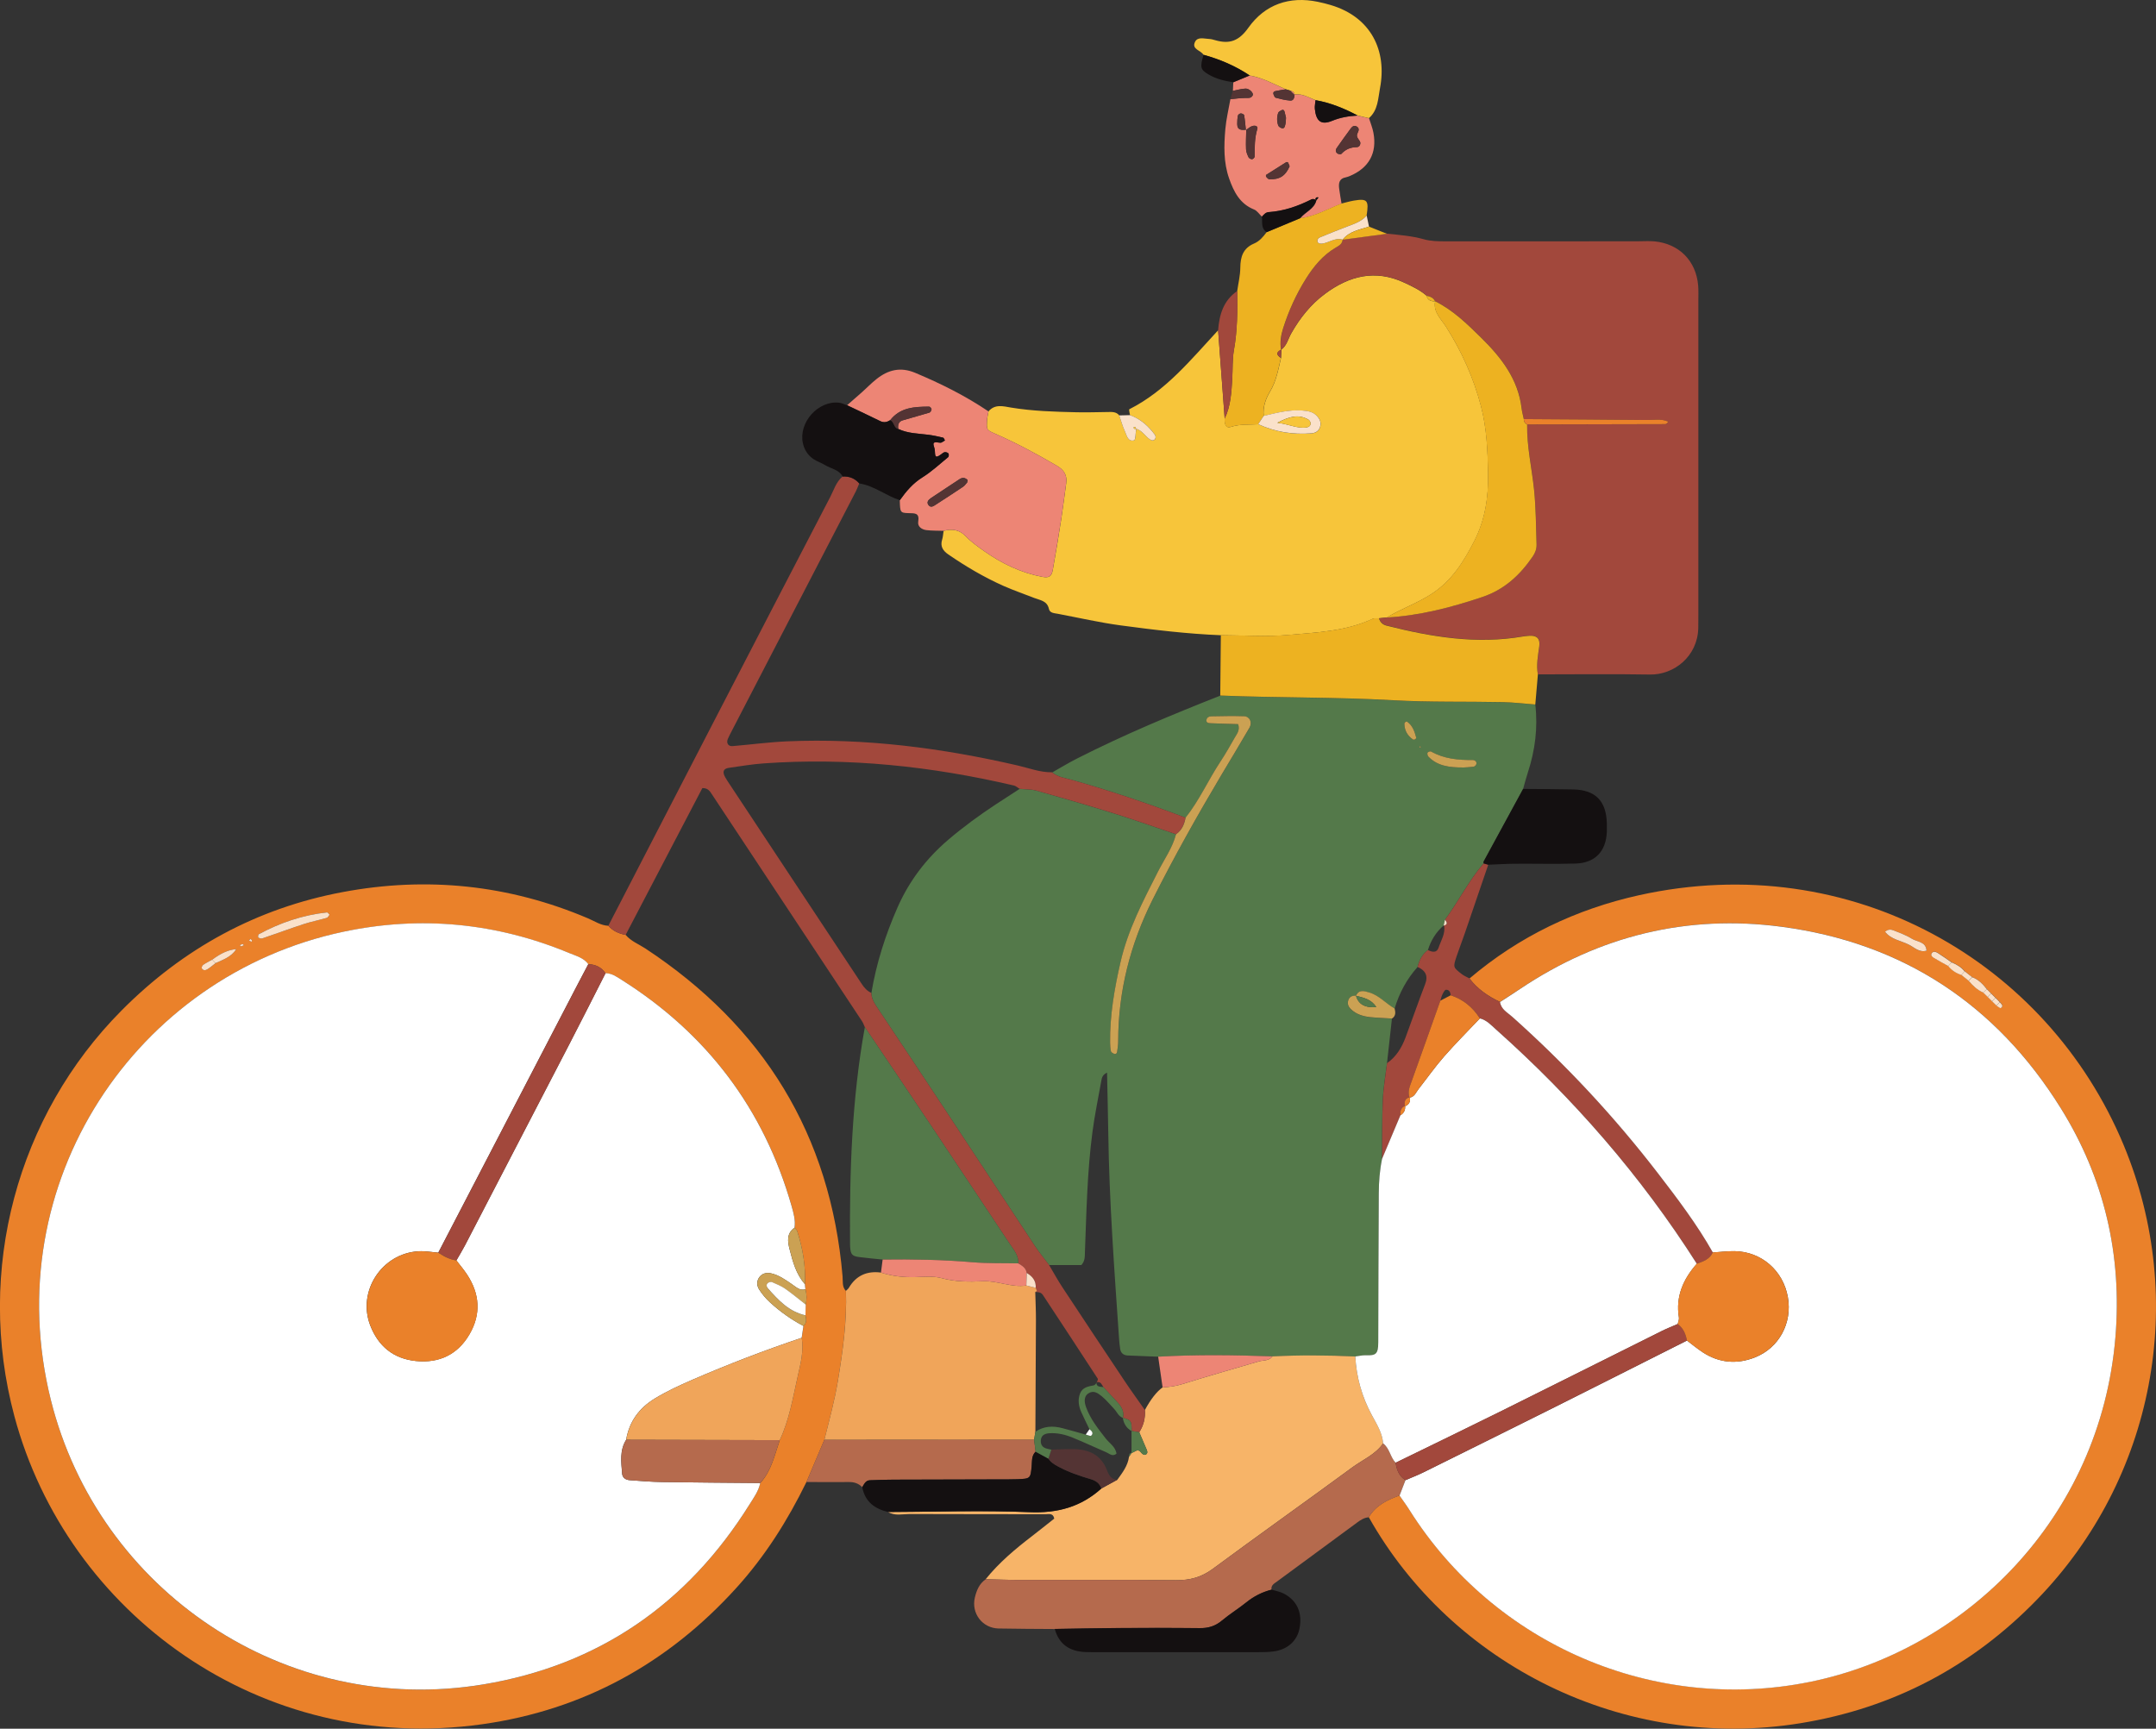 <?xml version="1.0" encoding="UTF-8"?>
<svg id="Capa_1" data-name="Capa 1" xmlns="http://www.w3.org/2000/svg" viewBox="0 0 541.86 434.5">
  <rect x="0" y="0" width="541.86" height="434.5" fill="#333333" stroke="none"/>
  <defs>
    <style>
      .cls-1 {
        fill: #f7b468;
      }

      .cls-2 {
        fill: #f7c53a;
      }

      .cls-3 {
        fill: #ed8575;
      }

      .cls-4 {
        fill: #ea812a;
      }

      .cls-5 {
        fill: #fff;
      }

      .cls-6 {
        fill: #edb221;
      }

      .cls-7 {
        fill: #fae1ca;
      }

      .cls-8 {
        fill: #f0a55a;
      }

      .cls-9 {
        fill: #a2483c;
      }

      .cls-10 {
        fill: #b56a4d;
      }

      .cls-11 {
        fill: #cba153;
      }

      .cls-12 {
        fill: #141011;
      }

      .cls-13 {
        fill: #543434;
      }

      .cls-14 {
        fill: #54794a;
      }
    </style>
  </defs>
  <path class="cls-14" d="M385.86,177.07c.68,5.84-.05,11.52-1.87,17.09-.45,1.36-.8,2.76-1.19,4.14-3.3,6.06-6.6,12.11-9.89,18.18-.08,.15-.04,.36-.05,.54-3.75,4.36-6.29,9.54-9.69,14.14-.11,.5-.23,1-.34,1.5l.07-.1c-1.99,1.67-3.27,3.8-4.04,6.26-1.45,1.06-2.17,2.56-2.6,4.24-2.72,3.04-4.6,6.55-5.76,10.45-2.22-1.25-3.93-3.35-6.46-4.06-1.19-.34-2.55-.81-3.28,.85l.02-.02c-1.02-.06-1.76,.3-2,1.37-.18,.79,.14,1.45,.67,1.97,1.37,1.33,3.11,1.86,4.94,2.05,1.81,.18,3.63,.24,5.44,.35-.41,3.74-.83,7.48-1.24,11.21-.37,3.08-.93,6.15-1.06,9.23-.21,4.93-.14,9.87-.19,14.81-.59,2.88-.82,5.79-.83,8.72-.04,12.47-.14,24.95-.13,37.42,0,3-.67,3.31-3.06,3.23-.9-.03-1.81,.2-2.71,.31-6.93-.32-13.87-.36-20.8-.03-9.58-.34-19.16-.47-28.73,.08-2.56-.1-5.12-.19-7.68-.31-1.02-.05-1.71-.6-1.87-1.64-.14-.9-.23-1.82-.29-2.73-1.18-17.2-2.46-34.4-2.7-51.65-.07-4.98-.21-9.95-.31-15.07-1.1,.51-1.29,1.22-1.42,1.94-.77,4.33-1.68,8.64-2.25,12.99-1.32,10.02-1.5,20.11-1.89,30.19-.04,1.09,.06,2.22-.91,3.25h-8.09c-1.2-1.6-2.49-3.15-3.59-4.82-7.78-11.76-15.51-23.56-23.28-35.33-5.35-8.1-10.72-16.19-16.12-24.26-.83-1.24-1.65-2.43-1.68-3.97,1.24-7.46,3.53-14.6,6.57-21.51,2.94-6.68,7.23-12.3,12.77-17.03,3.78-3.22,7.78-6.14,11.92-8.87,1.99-1.31,4-2.6,6-3.9,1.45,.14,2.96,.08,4.34,.47,6.5,1.83,12.98,3.71,19.42,5.72,5.22,1.63,10.38,3.47,15.56,5.22-.9,3.43-2.97,6.29-4.54,9.39-3.75,7.37-7.59,14.7-9.44,22.85-1.51,6.64-2.68,13.32-2.59,20.15,0,.73,.06,1.47,.21,2.18,.05,.25,.45,.48,.75,.6,.4,.17,.74-.05,.81-.5,.12-.9,.25-1.81,.26-2.72,.02-12.54,3.03-24.31,8.65-35.52,5.35-10.7,11.21-21.1,17.31-31.37,2.35-3.95,4.74-7.87,7.04-11.85,.77-1.33,.06-2.81-1.37-2.87-2.75-.1-5.5-.04-8.25,.02-.53,.01-1.12,.29-1.2,.92-.1,.74,.54,.8,1.04,.82,2.34,.1,4.69,.16,6.93,.23,.49,1.52-.29,2.41-.82,3.33-1.18,2.07-2.37,4.15-3.68,6.15-3.03,4.6-5.26,9.69-8.7,14.03-9.37-3.55-18.85-6.76-28.49-9.48-1.72-.49-3.59-.68-5.04-1.92,2.06-1.16,4.09-2.39,6.19-3.46,11.72-5.96,23.83-11.02,36.05-15.83,14.48,.59,28.97,.36,43.45,1.18,9.15,.52,18.35,.28,27.52,.47,2.74,.06,5.48,.39,8.21,.6Zm-17.83,15.83c.11,0,1.2-.04,2.28-.17,.27-.03,.64-.36,.73-.62,.22-.69-.39-1.07-.86-1.07-3.67,.02-7.25-.29-10.54-2.16-.18-.1-.8,.15-.87,.35-.09,.28,.05,.76,.27,.99,2.21,2.24,5.03,2.73,9,2.69Zm-12.42-7.03c.12-.13,.37-.3,.34-.39-.42-1.55-.89-3.08-2.29-4.07-.09-.06-.31-.02-.41,.05-.13,.1-.3,.28-.29,.43,.02,1.72,.78,3.06,2.2,4.01,.1,.07,.3-.02,.45-.03Zm1.31,1.63l-.22,.35,.37,.04-.15-.38Z"/>
  <path class="cls-2" d="M248.43,103.41c1.6-1.93,3.76-1.29,5.66-.97,5.46,.9,10.96,1.05,16.47,1.18,2.57,.06,5.14-.03,7.71-.06,1.1-.01,2.22-.15,3.03,.85,.46,1.33,.82,2.71,1.41,3.98,.48,1.04,.72,2.7,2.32,2.29,.4-.1,.37-1.9,.54-2.92v.02c1.48,.42,2.22,1.81,3.4,2.65,.52,.37,1.03,.41,1.38-.13,.15-.23,.12-.76-.05-.98-1.64-2.22-3.63-4.04-6.3-4.97-.07-.52-.32-1.41-.17-1.49,9.21-4.64,15.52-12.52,22.32-19.85,.55,7.41,1.1,14.82,1.65,22.22-.04,1.13,.13,2.52,1.57,2.06,2.29-.74,4.58-.51,6.87-.66,4.26,1.97,8.74,2.67,13.39,2.3,.96-.08,1.77-.52,2.12-1.49,.42-1.17,0-2.13-.84-2.97-.98-.98-2.23-1.17-3.53-1.27-3.36-.27-6.56,.57-9.77,1.35-.25-2.23,.52-4.37,1.57-6.1,1.61-2.68,2.09-5.58,2.78-8.48,.03-.7,.07-1.4,.1-2.1l-.06,.04c1.42-1.03,1.73-2.73,2.53-4.13,2.19-3.85,4.88-7.24,8.45-9.9,6.14-4.57,12.66-6.23,19.96-2.83,1.99,.93,3.95,1.84,5.61,3.29,.26,1.17,1.13,1.41,2.15,1.4h-.01c-.51,2.71,1.5,4.42,2.73,6.36,3.96,6.23,6.93,12.85,8.8,19.99,1.45,5.54,1.68,11.15,1.79,16.84,.12,5.99-.74,11.71-3.45,17.02-2.66,5.21-5.7,10.11-10.91,13.44-3.57,2.28-7.53,3.66-11.11,5.82l-1.95,.19c-.54,.04-1.15-.07-1.62,.15-6.72,3.14-14.03,3.4-21.19,4.05-5.6,.5-11.28,.08-16.93,.06-8.46-.34-16.86-1.35-25.24-2.48-5.27-.71-10.48-1.91-15.71-2.9-.88-.17-2.04-.16-2.27-1.21-.45-2.11-2.25-2.2-3.73-2.79-2.56-1.02-5.18-1.9-7.7-3.02-4.88-2.18-9.48-4.89-13.88-7.92-1.33-.92-2.07-2.02-1.53-3.73,.22-.69,.24-1.45,.36-2.18,2.08-.54,3.89-.37,5.54,1.33,1.39,1.44,3.06,2.63,4.71,3.79,4.39,3.09,9.16,5.39,14.48,6.42,1.72,.33,2.41-.02,2.72-1.76,.79-4.32,1.49-8.66,2.16-13,.45-2.89,.79-5.8,1.2-8.7,.29-2.07-.52-3.38-2.36-4.46-5.08-2.96-10.24-5.75-15.64-8.1-2.01-.88-2.03-.96-1.88-3.36,.05-.73,.24-1.45,.36-2.17Z"/>
  <path class="cls-4" d="M202.68,372.49c-4.71,9.64-10.38,18.64-17.61,26.61-17.21,19-38.5,30.69-63.84,34.27-55.79,7.87-104.36-27.91-117.62-77.44-9.83-36.71,.73-75.55,26.94-101.95,15.5-15.62,33.99-25.71,55.56-29.76,21.13-3.97,41.77-1.86,61.65,6.59,1.68,.71,3.23,1.8,5.14,1.88,1.16,1.33,2.66,1.98,4.35,2.3,1.34,1.59,3.29,2.31,4.96,3.41,29.67,19.56,46.52,46.82,49.55,82.41,.11,1.25-.17,2.61,.84,3.66,.26,7.63-.79,15.13-2.03,22.65-.83,5.01-2.17,9.87-3.39,14.77-1.5,3.54-3,7.08-4.5,10.62ZM54.19,242.07c1.89-.86,3.91-1.52,5.21-3.51q-2.74,.17-6.03,2.63c-.77,.43-1.56,.82-2.29,1.31-.23,.16-.46,.68-.36,.87,.28,.58,.91,.56,1.36,.29,.75-.46,1.42-1.05,2.12-1.59Zm148.23,88.52c.03-.89,.05-1.79,.08-2.68,.28-1.29,.29-2.57-.06-3.85-.04-.43-.09-.86-.13-1.29,.19-4.57-.55-9.01-1.95-13.34-.1-.32-.43-.57-.65-.85,.27-1.88-.24-3.66-.74-5.43-6.97-24.43-21.28-43.34-42.75-56.88-1.24-.78-2.46-1.64-4.03-1.64-1.02-1.54-2.52-2.21-4.32-2.3-1.18-1.58-3.04-2.05-4.71-2.74-18.37-7.64-37.38-9.49-56.79-5.41C34.13,245.17-.85,297.32,12.78,351.88c11.97,47.95,58.92,79.76,108.71,71.49,28.98-4.82,51.28-20.25,66.88-45.22,1.07-1.71,2.28-3.36,2.7-5.39,2.81-3.06,3.6-7.03,4.9-10.78,2.41-5.11,3.3-10.65,4.53-16.09,.72-3.16,1.54-6.33,1-9.63,.15-.99,.3-1.98,.45-2.98,.8-.78,.76-1.71,.47-2.69Zm-119.57-100.68c-.22-.2-.46-.6-.65-.58-6.09,.65-11.79,2.58-17.16,5.49-.16,.08-.23,.74-.12,.81,.27,.18,.71,.34,1,.24,3.47-1.18,6.91-2.46,10.4-3.6,1.91-.63,3.89-1.02,5.83-1.57,.28-.08,.46-.5,.71-.79Zm-21.56,7.66c-.11-.11-.24-.32-.33-.3-.24,.04-.46,.19-.69,.29,.11,.11,.24,.32,.33,.3,.24-.04,.46-.19,.69-.29Zm2.07-1.17c-.13-.14-.24-.37-.37-.38-.13,0-.27,.21-.4,.33,.2,.13,.39,.25,.59,.38,.07-.12,.14-.24,.19-.33Z"/>
  <path class="cls-9" d="M346.57,155.39c.65-.06,1.3-.13,1.95-.19,8.29-.47,16.23-2.53,24.08-5.17,5.51-1.85,9.42-5.5,12.61-10.15,.64-.94,1.01-1.95,.98-3.09-.15-4.58-.16-9.15-.63-13.73-.56-5.46-1.83-10.85-1.74-16.38,11.58-.02,23.15-.04,34.73-.08,.16,0,.33-.15,.47-.26,.09-.07,.15-.2,.26-.37-1.77-.79-3.63-.39-5.43-.41-10.29-.11-20.58-.16-30.86-.23-.19-.9-.45-1.79-.55-2.7-.87-7.37-5.15-12.81-10.17-17.76-3.52-3.46-7.07-6.94-11.58-9.17,0,0,.01,.01,.01,.01-.42-.92-1.27-1.19-2.15-1.4-1.67-1.45-3.62-2.37-5.61-3.29-7.31-3.4-13.82-1.74-19.96,2.83-3.57,2.66-6.26,6.06-8.45,9.9-.8,1.4-1.12,3.11-2.53,4.13-.32-1.85-.03-3.63,.52-5.41,1.38-4.39,3.28-8.55,5.72-12.44,1.96-3.12,4.28-5.94,7.54-7.85,.77-.45,1.61-.9,1.7-1.97l-.03,.02c3.72-.5,7.43-1,11.15-1.5,3.1,.33,6.21,.55,9.25,1.41,1.73,.49,3.64,.52,5.46,.52,16.19,.02,32.39,0,48.58-.02,1.29,0,2.58-.09,3.86,.02,6.22,.57,10.5,4.86,11.04,11.07,.11,1.28,.05,2.57,.05,3.86,0,26.32,0,52.63,0,78.95,0,1.1,0,2.21-.02,3.31-.15,7.11-6.1,11.8-12.14,11.69-9.38-.16-18.77-.04-28.15-.04-.44-2.4,.04-4.75,.35-7.12,.26-1.93-.62-2.75-2.5-2.62-.55,.04-1.1,.09-1.64,.18-11.67,2.01-23.03,.11-34.3-2.75-.95-.24-1.58-.89-1.85-1.84Z"/>
  <path class="cls-4" d="M369.32,245.94c12.45-10.58,26.8-17.43,42.64-20.94,53.39-11.81,102.61,16.77,121.76,62.78,16.29,39.13,7.65,83.9-21.66,114.15-16.4,16.93-36.26,27.39-59.52,31.18-44.57,7.26-87.77-14.86-108.53-51.78,1.77-2.96,4.64-4.36,7.73-5.45,.83,1.21,1.71,2.39,2.49,3.63,21.36,33.89,61.51,51.13,100.61,43.21,38.96-7.89,73.04-41.01,76.82-86.64,1.71-20.59-2.77-39.96-13.72-57.55-16.25-26.1-39.77-41.6-70.21-45.62-23.66-3.12-45.71,2.25-65.66,15.61-1.68,1.12-3.38,2.21-5.08,3.31-2.98-1.42-5.66-3.23-7.68-5.91Zm131.08,3.74c-.35-.36-.71-.72-1.06-1.08-1.01-1.28-2.11-2.44-3.69-3.01-.62-.49-1.24-.98-1.86-1.48-.87-1.07-2.02-1.72-3.27-2.25-1.17-.8-2.31-1.63-3.51-2.37-.42-.27-1.03-.49-1.45,0-.44,.53,.03,.97,.42,1.21,1.2,.74,2.45,1.39,3.68,2.08,.86,1.1,1.97,1.81,3.29,2.24,.61,.49,1.23,.98,1.84,1.47,1.03,1.22,2.16,2.31,3.65,2.95,.37,.36,.74,.73,1.12,1.09,.37,.37,.74,.73,1.11,1.1l1.11,1.1c.37,.22,.93,.72,1.09,.62,.86-.57,.1-1.02-.24-1.48-.37-.37-.73-.74-1.11-1.1-.37-.37-.74-.74-1.11-1.1Zm-26.64-15.5c1.52,1.98,4,2.25,6,3.26,1.38,.7,2.61,2.06,4.44,1.52-.15-2.36-2.42-2.19-3.76-3.05-1.36-.88-2.95-1.41-4.46-2.03-.67-.28-1.4-.39-2.21,.31Z"/>
  <path class="cls-1" d="M319.82,340.91c6.93-.34,13.87-.29,20.8,.03,.29,5.22,1.65,10.1,4.15,14.73,1.21,2.24,2.65,4.45,2.84,7.12-1.95,2.81-5.11,4.09-7.74,6.02-11.66,8.56-23.46,16.94-35.1,25.53-2.83,2.09-5.72,2.86-9.18,2.83-13.02-.13-26.04-.04-39.07-.06-2.93,0-5.86-.12-8.8-.18,3.36-4.19,7.44-7.6,11.67-10.85,1.89-1.45,3.74-2.95,5.57-4.39-.28-1.46-1.36-1.1-2.16-1.1-11.4-.03-22.81,0-34.21-.05-1.79,0-3.67,.52-5.39-.51,11.86-.03,23.75-.44,35.59,.04,7,.29,12.87-1.32,18.01-5.95,1.34-.73,2.68-1.47,4.02-2.2,1.28-1.77,2.63-3.51,2.93-5.77,.24-.35,.48-.69,.72-1.04,0,0-.09,.06-.09,.06,.78-.11,1.5-1.26,2.36-.14,.35,.45,.86,.86,1.35,.48,.5-.39,.17-1-.05-1.51-.58-1.34-1.15-2.68-1.72-4.02,1.09-1.7,1.56-3.56,1.42-5.58q2.22-4.11,4.45-5.69c1.63-.1,3.22-.29,4.82-.79,6.41-2,12.88-3.84,19.32-5.73,1.19-.35,2.6-.08,3.48-1.28Z"/>
  <path class="cls-9" d="M287.74,354.4c.14,2.02-.33,3.88-1.42,5.58-.65-.11-1.29-.21-1.94-.32l.04,.04c-.01-2.59-.11-2.74-2.24-3.37l.04,.05c.35-1.54-.31-2.76-1.3-3.84-1.19-1.3-2.4-2.59-3.6-3.89-.44-.63-.67-1.56-1.78-1.2l.1,.04c.1-.32,.38-.77,.26-.96-4.57-7.03-9.18-14.04-13.8-21.05-.46-.69-1.18-.76-1.93-.73,.14-.08,.41-.18,.4-.23-.05-.28-.18-.55-.27-.83,.1-1.76-.83-2.89-2.26-3.73-.17-1.27-1.14-1.85-2.11-2.42,.1-2.01-1.17-3.41-2.18-4.93-6.61-9.93-13.19-19.88-19.82-29.8-5.5-8.24-11.05-16.44-16.58-24.66-.23-.5-.41-1.04-.71-1.49-12.57-19.01-25.14-38.02-37.72-57.02-.5-.76-.97-1.59-2.4-1.56-6.37,12.2-12.83,24.55-19.28,36.9-1.69-.32-3.2-.97-4.35-2.3,8.69-16.82,17.37-33.65,26.07-50.47,9.88-19.11,19.77-38.22,29.7-57.3,.92-1.77,1.48-3.79,3.1-5.14,1.68-.1,3.08,.47,4.19,1.74-.29,.67-.53,1.37-.86,2.01-6.59,12.74-13.19,25.46-19.79,38.2-3.81,7.35-7.61,14.69-11.41,22.04-.34,.65-.68,1.3-.97,1.98-.43,1.01,.11,1.88,1.17,1.79,4.58-.38,9.15-1,13.73-1.2,19.61-.84,38.89,1.67,57.96,6.07,2.85,.66,5.63,1.75,8.63,1.71,1.45,1.24,3.32,1.44,5.04,1.92,9.64,2.72,19.12,5.94,28.49,9.48-.3,1.67-.92,3.15-2.38,4.16-5.18-1.75-10.34-3.59-15.56-5.22-6.44-2.01-12.93-3.89-19.42-5.72-1.38-.39-2.89-.32-4.34-.47-.46-.28-.89-.7-1.39-.82-20.7-4.84-41.64-7.08-62.91-5.57-2.93,.21-5.84,.71-8.75,1.12-1.4,.2-1.69,1.01-.93,2.36,.18,.32,.37,.64,.57,.94,11.26,17.02,22.52,34.03,33.77,51.05,.63,.95,1.33,1.74,2.38,2.21,.04,1.55,.85,2.74,1.68,3.97,5.4,8.07,10.77,16.15,16.12,24.26,7.77,11.77,15.5,23.56,23.28,35.33,1.1,1.67,2.39,3.22,3.59,4.82,1.12,1.88,2.16,3.8,3.36,5.62,5.21,7.91,10.46,15.8,15.72,23.68,1.61,2.41,3.33,4.76,4.99,7.14Z"/>
  <path class="cls-10" d="M247.73,396.93c2.93,.06,5.86,.18,8.8,.18,13.02,.02,26.05-.07,39.07,.06,3.46,.03,6.35-.74,9.18-2.83,11.64-8.59,23.44-16.97,35.1-25.53,2.63-1.93,5.79-3.21,7.73-6.02,1.66,1.22,1.79,3.44,3.15,4.86,.25,1.78,.85,3.37,2.46,4.38-.5,1.29-.99,2.58-1.49,3.87-3.09,1.09-5.96,2.5-7.73,5.46-1.14,.08-2.04,.67-2.92,1.32-6.71,4.94-13.42,9.86-20.12,14.81-.69,.51-1.59,.94-1.39,2.07-2.33,.6-4.41,1.63-6.3,3.16-2,1.61-4.22,2.96-6.19,4.62-1.66,1.4-3.42,1.91-5.57,1.89-6.99-.08-13.99-.06-20.98-.02-5.15,.03-10.3,.15-15.45,.23-4.71-.04-9.42-.03-14.12-.13-4.06-.09-6.9-3.8-5.95-7.79,.42-1.76,1.1-3.46,2.71-4.57Z"/>
  <path class="cls-6" d="M346.57,155.39c.28,.96,.9,1.6,1.85,1.84,11.28,2.86,22.63,4.76,34.3,2.75,.54-.09,1.09-.14,1.64-.18,1.88-.13,2.76,.69,2.5,2.62-.32,2.37-.79,4.71-.35,7.12-.22,2.51-.43,5.02-.65,7.53-2.74-.21-5.47-.54-8.21-.6-9.17-.19-18.37,.05-27.52-.47-14.48-.82-28.97-.59-43.45-1.18,.05-5.06,.1-10.12,.15-15.18,5.65,.01,11.33,.44,16.93-.06,7.16-.64,14.47-.91,21.19-4.05,.46-.22,1.07-.11,1.62-.15Z"/>
  <path class="cls-3" d="M248.43,103.41c-.13,.72-.32,1.44-.36,2.17-.15,2.4-.13,2.48,1.88,3.36,5.4,2.35,10.56,5.14,15.64,8.1,1.84,1.07,2.65,2.39,2.36,4.46-.41,2.9-.75,5.81-1.2,8.7-.68,4.34-1.38,8.68-2.16,13-.32,1.74-1,2.09-2.72,1.76-5.32-1.03-10.08-3.32-14.48-6.42-1.65-1.16-3.32-2.35-4.71-3.79-1.65-1.7-3.46-1.87-5.54-1.33-1.44-.05-2.89-.01-4.32-.18-1.15-.14-2.24-.89-2.05-2.09,.36-2.26-.78-2.14-2.43-2.18-2.13-.05-2.12-.24-2.2-3.24,1.58-2.23,3.29-4.26,5.7-5.76,2.31-1.44,4.34-3.34,6.46-5.08,.17-.14,.2-.73,.06-.92-.18-.22-.64-.37-.94-.32-.33,.05-.63,.35-.93,.57-1.59,1.16-1.45,.31-1.55-1.05-.08-1.11-1.22-2.36,1.12-1.92,.17,.03,.39,.05,.54-.02,.31-.14,.59-.35,.88-.53-.15-.24-.26-.65-.46-.7-1.24-.29-2.49-.57-3.75-.73-2.54-.31-5.13-.33-7.51-1.45-.16-.98,.03-1.85,1.09-2.17,2.25-.68,4.52-1.27,6.77-1.96,.24-.07,.5-.55,.5-.84,0-.23-.39-.65-.6-.65-3.64,.02-7.25,.17-9.78,3.39-.8,.52-1.6,.7-2.53,.24-2.75-1.36-5.54-2.66-8.31-3.98,1.24-1.08,2.48-2.15,3.71-3.25,1.23-1.1,2.38-2.3,3.67-3.32,2.92-2.32,6.01-3.12,9.71-1.58,6.45,2.7,12.65,5.79,18.45,9.71Zm-5.35,17.85c.04-.34,.14-.63,.07-.68-.28-.2-.6-.43-.93-.46-.33-.03-.72,.09-1,.27-2.43,1.59-4.85,3.2-7.27,4.81-.64,.43-1.15,1.03-.59,1.75,.6,.77,1.3,.22,1.89-.16,2.29-1.48,4.57-2.96,6.83-4.48,.42-.29,.72-.76,.99-1.06Z"/>
  <path class="cls-9" d="M369.32,245.94c2.02,2.67,4.69,4.49,7.68,5.9,.27,1.85,1.86,2.63,3.06,3.7,13.44,12,25.68,25.11,36.66,39.39,4.91,6.39,9.78,12.81,13.76,19.85-.79,1.73-2.41,2.27-4.02,2.84-14.02-22.03-31-41.52-50.47-58.88-1.22-1.09-2.34-2.37-4.05-2.78-1.78-2.78-4.17-4.78-7.34-5.8-.06-.76-.4-1.45-1.19-1.39-.34,.03-.68,.75-.91,1.21-.23,.47-.33,1.01-.49,1.53-2.39,6.72-4.76,13.44-7.18,20.14-.5,1.39-1.12,2.72-.56,4.23l.04-.1c-1.32,.28-1.36,1.24-1.22,2.3l.06-.16c-1.09,.46-1.27,1.36-1.18,2.4-1.54,3.65-3.07,7.29-4.61,10.94,.05-4.94-.02-9.88,.19-14.81,.13-3.09,.69-6.16,1.06-9.24,2.33-1.62,3.71-3.94,4.67-6.53,1.65-4.42,3.19-8.89,4.89-13.3,.84-2.18,.05-3.47-1.89-4.35,.43-1.68,1.15-3.18,2.6-4.24,1.06,.53,2.21,.78,2.67-.59,.61-1.84,1.8-3.57,1.37-5.66l-.07,.1c1.12-.27,.82-.87,.34-1.5,3.4-4.6,5.94-9.78,9.69-14.14,.39,.11,.78,.22,1.16,.33-1.99,5.81-3.97,11.63-5.96,17.44-.65,1.88-1.38,3.74-2.01,5.62-.9,2.73-.89,2.75,1.37,4.49,.57,.43,1.26,.7,1.89,1.04Z"/>
  <path class="cls-3" d="M317.14,54.45c-.64-.61-1.18-1.48-1.95-1.79-3.6-1.43-5.12-4.5-6.28-7.8-1.42-4.03-1.31-8.25-.95-12.42,.22-2.52,.83-5,1.27-7.5,1.26-.12,2.52-.31,3.79-.32,.74,0,1.44,.14,1.84-.68,.25-.53-.86-1.7-1.81-1.66-1.07,.04-2.13,.37-3.19,.57,.03-.72,.07-1.44,.1-2.16,1.38-.57,2.75-1.14,4.13-1.71,3.24,.57,6.1,2.16,9.06,3.48-.88,.15-1.75,.28-2.62,.46-.44,.09-.62,.42-.45,.82,.13,.31,.3,.77,.53,.83,1.21,.31,2.44,.64,3.68,.72,.87,.05,1.04-.79,1.08-1.53,1.96-.27,3.57,.75,5.27,1.44-.06,.73-.24,1.48-.17,2.19,.32,3.12,1.59,4.12,4.32,3,2.1-.87,4.21-1.22,6.42-1.33,.96,.22,1.91,.45,2.87,.67,.37,1.21,.87,2.4,1.1,3.64,.95,5.1-1.12,8.83-5.91,10.86-.33,.14-.68,.27-1.03,.34-1.69,.3-1.85,1.5-1.67,2.86,.17,1.26,.39,2.51,.6,3.76-3.43,1.31-6.63,3.24-10.37,3.68,1.25-1.6,3.51-2.29,4.06-4.52,.18-.24,.37-.47,.55-.71-.17,0-.38-.07-.49,0-.42,.26-.38,.54,.06,.78-.45-.27-.87-.53-1.44-.24-3.36,1.69-6.87,2.9-10.65,3.16-.81,.05-1.23,.63-1.71,1.14Zm-4.01-21.75c-.13-1.25-.23-2.5-.44-3.73-.03-.21-.54-.46-.83-.46-.26,0-.68,.3-.73,.53-.14,.7-.18,1.43-.18,2.14,0,1.63,1.17,1.5,2.27,1.44-.03,1.63-.12,3.27-.05,4.9,.03,.69,.33,1.39,.63,2.02,.12,.26,.59,.49,.89,.48,.23-.01,.64-.42,.64-.65,0-2.36-.02-4.7,.68-7,.21-.68-.66-1.02-1.57-.56-.47,.23-.87,.6-1.3,.9Zm28.76,3.15c-.17-.77-1.25-1.31-.71-2.37,.33-.65,.56-1.36-.36-1.76-.63-.27-1.05,.19-1.37,.61-1.19,1.6-2.34,3.23-3.49,4.86-.36,.51-.32,1.05,.2,1.4,.25,.16,.82,.24,.96,.09,1.04-1.15,2.3-1.68,3.85-1.7,.54,0,.95-.43,.92-1.13Zm-17.77,5.96c-.13-.33-.23-.67-.4-.97-.05-.09-.35-.14-.45-.08-1.69,1.05-3.37,2.11-5.04,3.19-.08,.05-.09,.38-.01,.47,.23,.25,.51,.62,.78,.63,2.61,.11,4.06-.83,5.12-3.24Zm-.91-12.22c-.1-.44-.22-.96-.35-1.47-.11-.47-.41-.63-.83-.39-.29,.17-.69,.37-.78,.64-.36,1.04-.35,2.14,.01,3.18,.1,.27,.48,.52,.78,.63,.79,.29,.87-.42,1-.88,.14-.51,.12-1.07,.17-1.7Z"/>
  <path class="cls-2" d="M344.05,29.7c-.96-.22-1.91-.45-2.87-.67-3.34-1.78-6.82-3.2-10.57-3.86-1.7-.68-3.31-1.7-5.27-1.44,0,0,.02,.08,.02,.08-.06-.66-.5-.92-1.08-1.03-.39-.12-.77-.23-1.16-.35-2.96-1.31-5.81-2.9-9.06-3.47-3.57-2.39-7.47-4.05-11.6-5.19-.65-1.15-3.08-1.37-2.1-3.28,.68-1.32,2.3-.74,3.54-.7,.54,.02,1.08,.19,1.61,.34,3.54,1,5.88,.16,8.24-3.16,4.15-5.84,10.29-8.01,17.48-6.51,1.07,.22,2.14,.49,3.19,.8,10.25,3.04,14.19,11.56,12.41,20.9-.5,2.63-.48,5.55-2.8,7.54Z"/>
  <path class="cls-6" d="M326.76,54.84c3.74-.43,6.95-2.37,10.37-3.68,1.04-.25,2.07-.56,3.12-.74,3.41-.57,3.82-.07,3.22,3.74-1.23,1.47-2.96,2.04-4.67,2.69-2.38,.91-4.75,1.85-7.1,2.83-.51,.21-.76,.77-.48,1.28,.12,.21,.65,.31,.97,.28,1.78-.18,3.32-1.61,5.26-1-.09,1.07-.93,1.52-1.7,1.97-3.26,1.9-5.58,4.73-7.54,7.85-2.44,3.89-4.33,8.05-5.72,12.44-.56,1.77-.85,3.56-.52,5.41,0,0,.06-.04,.06-.04-1.35,.64-1.27,1.34-.1,2.1-.69,2.9-1.16,5.8-2.78,8.48-1.04,1.74-1.82,3.87-1.57,6.1-.46,.7-.91,1.39-1.37,2.09-2.29,.15-4.58-.08-6.87,.66-1.44,.46-1.6-.92-1.57-2.05,1.55-3.19,1.71-6.66,1.92-10.11,.14-2.38,0-4.82,.42-7.15,.88-4.92,.9-9.87,.83-14.83,.28-1.95,.76-3.9,.78-5.85,.02-2.76,.7-4.93,3.44-6.09,1.36-.57,2.3-1.68,3.16-2.85,2.81-1.17,5.62-2.34,8.42-3.51Z"/>
  <path class="cls-10" d="M202.68,372.49c1.5-3.54,3-7.08,4.49-10.62,17.57,0,35.14-.02,52.72-.03,.13,1.01,.26,2.01,.39,3.02-1.05,1-.88,2.33-1,3.6-.28,3.19-.31,3.2-3.68,3.33-1.47,.05-2.94,.04-4.41,.04-8.83,.02-17.66,.04-26.49,.07-2.02,0-4.05,.07-6.07,.15-1.09,.04-1.45,.97-1.93,1.74-.92-.94-2-1.31-3.34-1.29-3.56,.05-7.12,0-10.69-.01Z"/>
  <path class="cls-12" d="M225.77,107.82c2.38,1.12,4.97,1.14,7.51,1.45,1.26,.16,2.51,.44,3.75,.73,.2,.05,.31,.46,.46,.7-.29,.18-.57,.38-.88,.53-.15,.07-.36,.05-.54,.02-2.34-.44-1.19,.81-1.12,1.92,.09,1.36-.04,2.21,1.55,1.05,.3-.22,.59-.51,.93-.57,.3-.05,.76,.09,.94,.32,.15,.19,.12,.78-.06,.92-2.12,1.74-4.15,3.64-6.46,5.08-2.41,1.49-4.11,3.53-5.7,5.75-3.5-1.14-6.44-3.63-10.18-4.21-1.11-1.27-2.51-1.84-4.19-1.74-.96-1.78-2.96-1.96-4.47-2.9-.92-.57-2-.89-2.89-1.5-1.39-.96-2.28-2.34-2.64-4-1.1-5.17,3.79-10.68,9.04-10.17,.7,.07,1.37,.43,2.07,.66,2.78,1.32,5.56,2.62,8.32,3.98,.94,.46,1.73,.28,2.53-.24,1.03,.41,.84,1.95,2.03,2.22Z"/>
  <path class="cls-12" d="M265.09,409.42c5.15-.08,10.3-.2,15.45-.23,6.99-.04,13.99-.06,20.98,.02,2.14,.03,3.9-.49,5.57-1.89,1.97-1.65,4.19-3,6.19-4.62,1.89-1.52,3.97-2.56,6.3-3.16,1.04,.33,2.16,.51,3.11,1.01,3.36,1.79,4.69,4.91,3.9,8.82-.62,3.09-3.06,5.28-6.54,5.71-1.45,.18-2.93,.19-4.39,.19-13.2,.01-26.4,0-39.6,0-1.1,0-2.2,0-3.3-.04-3.89-.17-6.61-1.91-7.67-5.82Z"/>
  <path class="cls-12" d="M216.71,373.79c.47-.77,.84-1.7,1.93-1.74,2.02-.08,4.04-.15,6.07-.15,8.83-.04,17.66-.05,26.49-.07,1.47,0,2.94,.01,4.41-.04,3.36-.12,3.39-.14,3.68-3.33,.11-1.27-.06-2.6,.99-3.6,1.07,.59,2.14,1.18,3.22,1.76,.6,.96,1.52,1.49,2.5,2.01,2.57,1.38,5.31,2.32,8.08,3.13,1.32,.39,2.29,1.04,2.73,2.36-5.13,4.62-11.01,6.24-18.01,5.95-11.85-.49-23.73-.08-35.59-.04-3.39-.8-5.82-2.6-6.5-6.23Z"/>
  <path class="cls-12" d="M374.02,217.34c-.39-.11-.78-.22-1.16-.33,.01-.18-.03-.4,.05-.54,3.29-6.06,6.59-12.12,9.89-18.18,4.2,.04,8.41,.04,12.61,.13,5.56,.12,8.29,2.91,8.43,8.5,.02,.73,.02,1.46,0,2.19-.22,4.91-2.97,7.8-7.89,7.94-5.11,.15-10.24,.01-15.35,.05-2.19,.02-4.38,.16-6.56,.24Z"/>
  <path class="cls-9" d="M310.96,73.14c.07,4.96,.05,9.9-.83,14.83-.42,2.33-.28,4.76-.42,7.15-.21,3.45-.36,6.91-1.92,10.11-.55-7.41-1.1-14.82-1.65-22.23,.31-3.92,1.34-7.49,4.82-9.86Z"/>
  <path class="cls-12" d="M302.48,13.77c4.13,1.14,8.03,2.8,11.6,5.19-1.38,.57-2.75,1.14-4.13,1.71-2.16-.32-4.26-.81-6.17-1.93-2.08-1.23-2.24-1.77-1.3-4.97Z"/>
  <path class="cls-12" d="M326.76,54.84c-2.81,1.17-5.61,2.34-8.42,3.51-1.53-.96-.99-2.55-1.2-3.91,.49-.51,.91-1.08,1.71-1.14,3.78-.26,7.29-1.47,10.65-3.16,.57-.29,.99-.03,1.44,.24l-.12-.07c-.56,2.22-2.82,2.91-4.06,4.52Z"/>
  <path class="cls-7" d="M285.56,107.76c-.17,1.02-.14,2.82-.54,2.92-1.6,.41-1.84-1.26-2.32-2.29-.59-1.27-.95-2.65-1.41-3.98,.9-.02,1.8-.05,2.69-.07,2.67,.94,4.66,2.75,6.3,4.97,.17,.23,.2,.75,.05,.98-.35,.54-.86,.49-1.38,.13-1.17-.84-1.92-2.23-3.41-2.65-.08-.15-.14-.33-.25-.44-.06-.06-.34-.01-.34,.01-.06,.41,.16,.55,.61,.41Z"/>
  <path class="cls-7" d="M337.46,60.24c-1.94-.61-3.48,.82-5.26,1-.32,.03-.85-.06-.97-.28-.28-.51-.03-1.07,.48-1.28,2.35-.98,4.72-1.92,7.1-2.83,1.71-.65,3.44-1.22,4.67-2.69,.2,.93,.39,1.86,.59,2.79-2.36,.8-4.95,1.15-6.64,3.3l.03-.02Z"/>
  <path class="cls-6" d="M337.43,60.26c1.69-2.16,4.28-2.5,6.64-3.3,1.5,.6,3.01,1.2,4.51,1.8-3.72,.5-7.43,1-11.15,1.5Z"/>
  <path class="cls-13" d="M309.85,22.83c1.06-.2,2.12-.53,3.19-.57,.95-.04,2.06,1.14,1.81,1.66-.4,.82-1.1,.68-1.84,.68-1.26,.01-2.52,.2-3.79,.32,.21-.7,.42-1.4,.63-2.1Z"/>
  <path class="cls-5" d="M371.93,255.97c1.7,.41,2.82,1.69,4.05,2.78,19.47,17.36,36.46,36.85,50.47,58.88-3.41,3.88-5.36,8.23-4.49,13.54,.08,.5-.2,1.07-.31,1.61-1.34,.59-2.7,1.12-4.01,1.77-13.59,6.77-27.16,13.58-40.76,20.33-8.68,4.31-17.41,8.52-26.12,12.77-1.37-1.41-1.49-3.63-3.15-4.86-.2-2.67-1.64-4.88-2.84-7.12-2.5-4.63-3.86-9.51-4.15-14.73,.9-.11,1.81-.34,2.71-.31,2.39,.08,3.06-.23,3.06-3.23,0-12.47,.09-24.95,.13-37.42,.01-2.94,.24-5.85,.83-8.72,1.54-3.64,3.07-7.29,4.61-10.94,.9-.55,1.29-1.35,1.18-2.4,0,0-.06,.16-.06,.16,1.03-.44,1.5-1.17,1.22-2.3,0,0-.04,.1-.04,.1,1.27-.18,1.62-1.34,2.27-2.17,2.14-2.73,4.14-5.58,6.42-8.18,2.88-3.29,5.98-6.39,8.98-9.56Z"/>
  <path class="cls-11" d="M295.59,209.67c1.46-1.01,2.08-2.5,2.38-4.16,3.45-4.33,5.68-9.43,8.71-14.02,1.31-1.99,2.5-4.07,3.68-6.15,.53-.92,1.31-1.81,.82-3.33-2.24-.07-4.58-.13-6.93-.23-.5-.02-1.14-.08-1.04-.82,.08-.63,.67-.91,1.2-.92,2.75-.05,5.51-.11,8.25-.02,1.43,.05,2.14,1.53,1.37,2.87-2.3,3.98-4.69,7.9-7.04,11.85-6.1,10.27-11.95,20.68-17.31,31.37-5.61,11.21-8.63,22.98-8.65,35.52,0,.91-.13,1.82-.26,2.72-.06,.46-.41,.67-.81,.5-.29-.12-.69-.36-.75-.6-.15-.71-.2-1.45-.21-2.18-.09-6.84,1.08-13.52,2.59-20.15,1.85-8.16,5.7-15.49,9.44-22.85,1.58-3.1,3.64-5.96,4.54-9.39Z"/>
  <path class="cls-3" d="M292.19,348.71c-.37-2.57-.74-5.15-1.11-7.72,9.58-.55,19.15-.42,28.73-.08-.88,1.2-2.29,.93-3.48,1.28-6.45,1.89-12.91,3.73-19.32,5.73-1.6,.5-3.19,.69-4.82,.79Z"/>
  <path class="cls-11" d="M350.51,253.5c.25,.96,.3,1.87-.66,2.5-1.82-.11-3.64-.17-5.44-.35-1.83-.19-3.58-.71-4.94-2.05-.53-.52-.85-1.18-.67-1.97,.24-1.07,.98-1.43,2-1.37q.89,3.23,5.1,2.86c-1.25-1.98-3.21-2.36-5.11-2.84,.73-1.66,2.09-1.19,3.28-.85,2.53,.72,4.24,2.81,6.46,4.06Z"/>
  <path class="cls-11" d="M368.03,192.9c-3.97,.05-6.79-.45-9-2.69-.22-.22-.36-.71-.27-.99,.07-.2,.69-.45,.87-.35,3.29,1.87,6.87,2.18,10.54,2.16,.47,0,1.08,.38,.86,1.07-.08,.27-.45,.59-.73,.62-1.08,.13-2.17,.16-2.28,.17Z"/>
  <path class="cls-11" d="M355.61,185.86c-.15,.01-.35,.1-.45,.03-1.42-.95-2.18-2.29-2.2-4.01,0-.15,.16-.33,.29-.43,.1-.07,.33-.11,.41-.05,1.4,.99,1.87,2.52,2.29,4.07,.03,.09-.22,.26-.34,.39Z"/>
  <path class="cls-7" d="M363.17,231.15c.48,.63,.78,1.23-.34,1.5,.11-.5,.23-1,.34-1.5Z"/>
  <polygon class="cls-11" points="356.93 187.5 357.08 187.88 356.7 187.84 356.93 187.5"/>
  <path class="cls-6" d="M360.67,75.71c4.51,2.23,8.06,5.71,11.58,9.17,5.03,4.95,9.3,10.39,10.17,17.76,.11,.91,.37,1.8,.55,2.7,0,.63,.28,1.07,.84,1.35-.09,5.53,1.17,10.92,1.74,16.38,.47,4.58,.48,9.15,.63,13.73,.04,1.14-.33,2.15-.98,3.09-3.19,4.65-7.09,8.29-12.61,10.15-7.84,2.64-15.78,4.7-24.08,5.17,3.58-2.16,7.54-3.55,11.11-5.83,5.21-3.33,8.25-8.23,10.91-13.44,2.71-5.3,3.56-11.02,3.45-17.02-.11-5.69-.34-11.3-1.79-16.84-1.87-7.14-4.84-13.77-8.8-19.99-1.23-1.94-3.24-3.65-2.73-6.38Z"/>
  <path class="cls-7" d="M316.22,106.62c.46-.7,.91-1.39,1.37-2.09,3.21-.77,6.41-1.62,9.77-1.35,1.31,.1,2.56,.29,3.53,1.27,.83,.84,1.26,1.8,.84,2.97-.35,.97-1.16,1.41-2.12,1.49-4.65,.37-9.13-.33-13.39-2.3Zm4.81-.36c3.05,.36,5.08,1.54,7.41,1.15,.53-.09,1-.46,.93-1.08-.03-.3-.27-.69-.52-.85-2.44-1.43-4.72-.84-7.82,.77Z"/>
  <path class="cls-6" d="M358.53,74.32c.88,.21,1.73,.48,2.15,1.4-1.03,0-1.89-.23-2.15-1.4Z"/>
  <path class="cls-9" d="M321.94,89.95c-1.17-.76-1.25-1.46,.1-2.1-.03,.7-.07,1.4-.1,2.1Z"/>
  <path class="cls-5" d="M191.07,372.75c-.42,2.04-1.64,3.69-2.7,5.39-15.6,24.97-37.9,40.4-66.88,45.22-49.78,8.27-96.73-23.54-108.71-71.49-13.62-54.56,21.35-106.7,73.59-117.7,19.41-4.09,38.43-2.23,56.79,5.41,1.67,.69,3.53,1.16,4.7,2.74-.85,1.62-1.72,3.23-2.56,4.86-11.72,22.55-23.43,45.11-35.15,67.66-1.64-.13-3.3-.44-4.93-.35-9.26,.52-15.49,10.06-12.17,18.65,2.03,5.24,5.84,8.37,11.49,8.94,5.85,.59,10.49-1.64,13.45-6.72,2.95-5.07,2.59-10.18-.64-15.06-.81-1.22-1.76-2.34-2.65-3.5,.72-1.27,1.49-2.51,2.17-3.81,8.78-16.91,17.56-33.82,26.32-50.75,3.03-5.86,5.99-11.75,8.99-17.63,1.56,0,2.79,.87,4.02,1.65,21.46,13.53,35.78,32.45,42.75,56.88,.5,1.76,1.01,3.55,.74,5.43-2.06,1.41-1.74,3.5-1.26,5.38,.8,3.12,1.63,6.29,3.86,8.81,.04,.43,.09,.86,.13,1.29-1.45,.42-2.36-.58-3.39-1.27-1.64-1.12-3.26-2.3-5.25-2.74-1.13-.25-2.19-.01-2.92,.94-.73,.96-.69,2.15-.1,3.07,.76,1.21,1.72,2.34,2.77,3.3,2.54,2.32,5.34,4.32,8.4,5.92-.15,.99-.3,1.98-.45,2.98-9.34,3.14-18.53,6.67-27.57,10.59-3.18,1.38-6.32,2.84-9.3,4.64-3.98,2.41-6.46,5.8-7.25,10.4-1.67,2.67-1.24,5.61-1.01,8.5,.08,1.05,.89,1.57,1.87,1.65,2.73,.2,5.46,.43,8.19,.47,8.21,.13,16.43,.17,24.65,.25Z"/>
  <path class="cls-8" d="M212.6,324.45c.25-.25,.56-.47,.74-.77,1.83-3.1,4.56-4.29,8.08-3.83,2.82,.9,5.71,1.23,8.68,1.14,2.2-.07,4.51-.3,6.58,.26,3.46,.94,6.92,.94,10.38,.78,3.72-.17,7.18,1.65,10.9,1.06l2.36,.6c.1,.27,.22,.54,.27,.82,0,.05-.26,.15-.4,.23,.06,2.37,.18,4.75,.17,7.12-.03,9.33-.09,18.67-.14,28-.11,.66-.22,1.32-.32,1.97-17.57,0-35.14,.02-52.71,.03,1.22-4.9,2.56-9.76,3.39-14.77,1.24-7.51,2.3-15.01,2.03-22.65Z"/>
  <path class="cls-8" d="M157.38,361.88c.79-4.6,3.28-7.99,7.25-10.4,2.98-1.8,6.11-3.26,9.3-4.64,9.04-3.92,18.23-7.45,27.57-10.59,.54,3.3-.28,6.47-1,9.63-1.23,5.44-2.12,10.98-4.53,16.09-12.86-.03-25.73-.06-38.59-.09Z"/>
  <path class="cls-9" d="M110.16,314.85c11.72-22.56,23.43-45.11,35.15-67.66,.84-1.62,1.7-3.24,2.56-4.86,1.8,.09,3.29,.75,4.32,2.29-2.99,5.87-5.95,11.77-8.99,17.62-8.76,16.93-17.54,33.84-26.32,50.75-.67,1.29-1.44,2.54-2.16,3.8-1.7-.22-3.16-1.02-4.56-1.95Z"/>
  <path class="cls-10" d="M157.38,361.88c12.86,.03,25.73,.06,38.59,.09-1.3,3.75-2.09,7.72-4.9,10.78-8.21-.08-16.43-.12-24.64-.25-2.73-.04-5.46-.27-8.19-.47-.97-.07-1.78-.59-1.87-1.65-.23-2.89-.66-5.83,1.01-8.5Z"/>
  <path class="cls-11" d="M201.95,333.28c-3.06-1.61-5.85-3.6-8.4-5.92-1.05-.96-2.01-2.09-2.77-3.3-.58-.92-.63-2.11,.1-3.07,.73-.95,1.78-1.2,2.92-.94,1.99,.44,3.61,1.62,5.25,2.74,1.02,.7,1.94,1.7,3.39,1.27,.34,1.28,.33,2.57,.06,3.86-1.71-1.33-3.37-2.73-5.14-3.97-1.02-.71-2.2-1.19-3.35-1.69-.26-.11-.73,.02-.99,.2-.55,.39-.36,1.02-.04,1.38,2.63,2.96,5.32,5.86,9.43,6.77,.29,.97,.33,1.9-.47,2.69Z"/>
  <path class="cls-5" d="M202.42,330.59c-4.11-.9-6.8-3.81-9.43-6.77-.32-.36-.52-.98,.04-1.38,.26-.18,.73-.31,.99-.2,1.15,.5,2.33,.98,3.35,1.69,1.77,1.24,3.43,2.64,5.14,3.97-.03,.89-.05,1.79-.08,2.68Z"/>
  <path class="cls-7" d="M82.85,229.91c-.25,.29-.43,.7-.71,.79-1.93,.56-3.92,.95-5.83,1.57-3.48,1.14-6.92,2.42-10.4,3.6-.28,.1-.73-.06-1-.24-.1-.07-.03-.73,.12-.81,5.37-2.91,11.07-4.84,17.16-5.49,.19-.02,.43,.38,.65,.58Z"/>
  <path class="cls-11" d="M202.31,322.77c-2.23-2.52-3.07-5.69-3.86-8.81-.48-1.88-.8-3.98,1.26-5.38,.22,.28,.55,.53,.65,.85,1.4,4.34,2.15,8.77,1.95,13.34Z"/>
  <path class="cls-7" d="M53.36,241.19q3.29-2.46,6.03-2.63c-1.29,1.99-3.32,2.65-5.21,3.51-.28-.29-.55-.59-.83-.88Z"/>
  <path class="cls-7" d="M54.19,242.07c-.7,.54-1.37,1.13-2.12,1.59-.45,.27-1.08,.29-1.36-.29-.1-.2,.14-.72,.36-.87,.73-.49,1.52-.88,2.29-1.31,.27,.29,.55,.59,.83,.88Z"/>
  <path class="cls-7" d="M61.29,237.57c-.23,.1-.45,.25-.69,.29-.09,.02-.22-.19-.33-.3,.23-.1,.45-.25,.69-.29,.09-.02,.22,.19,.33,.3Z"/>
  <path class="cls-7" d="M63.37,236.41c-.05,.09-.12,.21-.19,.33-.2-.13-.39-.25-.59-.38,.14-.12,.28-.34,.4-.33,.13,0,.24,.24,.37,.38Z"/>
  <path class="cls-4" d="M383.81,106.68c-.55-.28-.84-.72-.84-1.35,10.29,.07,20.58,.12,30.87,.23,1.8,.02,3.65-.39,5.43,.41-.11,.17-.16,.3-.26,.37-.14,.11-.31,.26-.47,.26-11.58,.03-23.15,.06-34.73,.08Z"/>
  <path class="cls-5" d="M430.48,314.79c-3.98-7.04-8.85-13.47-13.76-19.85-10.98-14.28-23.22-27.39-36.66-39.39-1.2-1.07-2.79-1.85-3.06-3.7,1.69-1.1,3.4-2.18,5.07-3.31,19.95-13.37,42-18.74,65.66-15.61,30.44,4.02,53.97,19.52,70.21,45.62,10.95,17.59,15.43,36.97,13.72,57.55-3.79,45.63-37.87,78.75-76.82,86.64-39.09,7.92-79.25-9.32-100.61-43.21-.78-1.24-1.66-2.42-2.49-3.63,.49-1.29,.99-2.58,1.49-3.87,1.51-.65,3.04-1.24,4.51-1.96,10.98-5.44,21.96-10.88,32.92-16.36,11.12-5.56,22.21-11.18,33.32-16.77,1.31,.98,2.58,2.04,3.95,2.94,4.14,2.71,8.6,3.08,13.13,1.3,6.09-2.4,9.42-8.67,8.29-15.12-1.18-6.71-6.65-11.48-13.39-11.59-1.82-.03-3.65,.22-5.47,.33Z"/>
  <path class="cls-7" d="M473.76,234.18c.81-.69,1.54-.59,2.21-.31,1.51,.63,3.1,1.16,4.46,2.03,1.34,.87,3.62,.7,3.76,3.05-1.83,.53-3.06-.83-4.44-1.52-2-1.01-4.47-1.28-6-3.26Z"/>
  <path class="cls-7" d="M489.65,242.81c-1.23-.69-2.48-1.34-3.68-2.08-.38-.24-.86-.68-.42-1.21,.41-.5,1.02-.27,1.45,0,1.2,.75,2.34,1.58,3.5,2.38-.29,.31-.57,.62-.85,.92Z"/>
  <path class="cls-7" d="M495.64,245.6c1.58,.57,2.69,1.73,3.69,3.01-.3,.29-.6,.57-.9,.86-1.5-.64-2.62-1.74-3.65-2.95,.29-.3,.58-.61,.86-.91Z"/>
  <path class="cls-7" d="M492.93,245.05c-1.31-.43-2.43-1.14-3.29-2.24,.28-.31,.57-.61,.85-.92,1.25,.52,2.4,1.17,3.27,2.25-.28,.31-.56,.61-.84,.92Z"/>
  <path class="cls-7" d="M494.77,246.51c-.61-.49-1.23-.98-1.84-1.47,.28-.3,.56-.61,.84-.92,.62,.49,1.25,.98,1.87,1.47-.29,.3-.57,.61-.86,.91Z"/>
  <path class="cls-7" d="M502.61,251.89c.34,.47,1.1,.92,.24,1.49-.16,.1-.72-.39-1.09-.62,.28-.29,.57-.58,.85-.87Z"/>
  <path class="cls-7" d="M501.76,252.76l-1.11-1.1c.28-.29,.57-.59,.85-.88,.37,.37,.73,.74,1.1,1.11-.28,.29-.56,.58-.85,.87Z"/>
  <path class="cls-7" d="M500.65,251.66c-.37-.37-.74-.73-1.11-1.1,.28-.29,.57-.59,.85-.88,.37,.37,.74,.74,1.11,1.11-.28,.29-.57,.58-.85,.88Z"/>
  <path class="cls-7" d="M499.33,248.61c.35,.36,.71,.72,1.06,1.07-.28,.29-.57,.58-.85,.88-.37-.36-.74-.73-1.12-1.09,.3-.28,.6-.57,.9-.86Z"/>
  <path class="cls-13" d="M264.23,364.36c1.81-.06,3.61-.17,5.42-.15,3.92,.04,7.06,1.38,8.57,5.33,.46,1.21,1.05,2.34,2.6,2.38-1.34,.73-2.68,1.47-4.02,2.2-.45-1.33-1.41-1.98-2.73-2.36-2.78-.81-5.51-1.75-8.08-3.13-.97-.52-1.89-1.06-2.5-2.02,.24-.75,.49-1.5,.74-2.26Z"/>
  <path class="cls-14" d="M284.38,365.17v-5.51c.65,.11,1.3,.21,1.94,.32,.57,1.34,1.14,2.69,1.72,4.03,.22,.51,.56,1.12,.05,1.51-.49,.38-1.01-.03-1.35-.48-.86-1.12-1.58,.03-2.36,.14Z"/>
  <path class="cls-14" d="M283.75,366.15c0-.52,.1-.96,.72-1.04-.24,.35-.48,.69-.72,1.04Z"/>
  <path class="cls-14" d="M221.84,316.58c-2-.21-4-.37-5.99-.64-1.72-.24-2.05-.69-2.19-2.54-.01-.18-.01-.37-.02-.55-.15-18.33,.45-36.61,3.72-54.7,5.53,8.22,11.08,16.42,16.58,24.66,6.63,9.92,13.21,19.87,19.82,29.8,1.01,1.52,2.28,2.92,2.18,4.93-3.86-.08-7.73,.04-11.56-.29-7.51-.64-15.02-.77-22.54-.67Z"/>
  <path class="cls-3" d="M221.84,316.58c7.52-.1,15.04,.03,22.54,.67,3.83,.33,7.7,.2,11.56,.29,.97,.58,1.94,1.15,2.11,2.42-.04,1.04-.07,2.09-.1,3.13-3.72,.59-7.18-1.23-10.9-1.06-3.46,.16-6.92,.15-10.38-.78-2.07-.56-4.38-.32-6.58-.26-2.97,.09-5.85-.24-8.68-1.14,.14-1.09,.28-2.18,.42-3.27Z"/>
  <path class="cls-14" d="M273.81,359.23c-.69-1.44-1.42-2.86-2.06-4.32-.67-1.51-.91-3.1-.3-4.67,.6-1.55,2.06-1.78,3.48-2.05,.27-.05,.48-.46,.72-.7,0,0-.1-.04-.1-.04-.01,1.29,1.04,1.01,1.78,1.2,1.2,1.3,2.41,2.58,3.6,3.89,.99,1.09,1.65,2.3,1.3,3.84-1.14-.37-1.5-1.52-2.24-2.29-1.01-1.05-1.94-2.2-3.05-3.12-.95-.78-2.07-1.65-3.44-.73-.96,.65-1.12,1.85-.54,3.45,1.08,2.97,3.01,5.39,4.92,7.84,.96,1.23,2.49,2.1,2.72,3.85-1.03,.82-1.77-.03-2.54-.35-2.85-1.21-5.64-2.55-8.51-3.71-1.86-.76-3.83-1.22-5.86-1.08-.89,.06-1.86,.38-2.06,1.46-.22,1.22,.24,2.12,1.54,2.43,.36,.08,.71,.16,1.06,.24-.25,.75-.49,1.5-.74,2.26-1.07-.58-2.14-1.17-3.22-1.76-.13-1.01-.25-2.01-.38-3.02,.11-.66,.21-1.31,.32-1.97,2.13-1.48,4.45-1.55,6.85-.91,1.94,.51,3.88,1.07,5.81,1.61,.47,.11,1.17,.47,1.36,.29,.69-.65,.13-1.18-.43-1.62Z"/>
  <path class="cls-14" d="M284.42,359.7c-1.33-.74-2.01-1.9-2.24-3.37,2.13,.63,2.22,.78,2.24,3.37Z"/>
  <path class="cls-7" d="M257.95,323.09c.03-1.04,.07-2.09,.1-3.13,1.43,.83,2.36,1.97,2.26,3.73-.79-.2-1.58-.39-2.36-.59Z"/>
  <path class="cls-9" d="M423.97,336.93c-11.1,5.59-22.2,11.2-33.32,16.77-10.96,5.48-21.94,10.92-32.92,16.36-1.47,.73-3.01,1.31-4.51,1.96-1.62-1.01-2.22-2.6-2.46-4.38,8.71-4.25,17.44-8.47,26.12-12.77,13.6-6.75,27.17-13.56,40.76-20.33,1.31-.65,2.67-1.18,4.01-1.76,1.41,1.03,2.02,2.51,2.33,4.15Z"/>
  <path class="cls-13" d="M243.08,121.26c-.27,.29-.57,.77-.99,1.06-2.26,1.52-4.54,3.01-6.83,4.48-.59,.38-1.3,.94-1.89,.16-.56-.72-.06-1.32,.59-1.75,2.42-1.61,4.83-3.23,7.27-4.81,.28-.18,.68-.3,1-.27,.33,.03,.65,.26,.93,.46,.07,.05-.03,.34-.07,.68Z"/>
  <path class="cls-13" d="M225.77,107.82c-1.19-.27-1-1.81-2.03-2.22,2.53-3.23,6.14-3.37,9.78-3.39,.21,0,.6,.42,.6,.65,0,.29-.26,.76-.5,.84-2.25,.69-4.52,1.28-6.77,1.96-1.06,.32-1.24,1.19-1.09,2.17Z"/>
  <path class="cls-4" d="M423.97,336.93c-.31-1.65-.92-3.12-2.33-4.15,.12-.54,.39-1.1,.31-1.61-.87-5.31,1.08-9.66,4.49-13.54,1.61-.57,3.24-1.11,4.02-2.84,1.83-.11,3.65-.36,5.48-.33,6.75,.11,12.21,4.88,13.39,11.59,1.14,6.45-2.2,12.72-8.29,15.12-4.53,1.79-8.99,1.42-13.13-1.3-1.37-.9-2.64-1.95-3.95-2.94Z"/>
  <path class="cls-4" d="M371.93,255.97c-3,3.18-6.1,6.28-8.98,9.56-2.28,2.61-4.28,5.46-6.42,8.18-.65,.83-1,1.98-2.27,2.17-.56-1.51,.06-2.84,.56-4.23,2.42-6.7,4.79-13.43,7.18-20.14,.86-.45,1.73-.9,2.59-1.35,3.17,1.02,5.56,3.03,7.34,5.8Z"/>
  <path class="cls-4" d="M354.3,275.79c.28,1.13-.19,1.86-1.22,2.3-.14-1.06-.11-2.02,1.22-2.3Z"/>
  <path class="cls-4" d="M353.14,277.93c.11,1.05-.28,1.85-1.18,2.4-.09-1.03,.09-1.94,1.18-2.4Z"/>
  <path class="cls-12" d="M330.62,25.17c3.75,.66,7.23,2.07,10.57,3.86-2.21,.12-4.32,.47-6.42,1.33-2.72,1.12-4,.12-4.32-3-.07-.72,.11-1.46,.17-2.19Z"/>
  <path class="cls-13" d="M341.89,35.85c.03,.7-.38,1.12-.92,1.13-1.55,.02-2.81,.55-3.85,1.7-.13,.15-.71,.07-.96-.09-.52-.35-.55-.89-.2-1.4,1.15-1.63,2.3-3.26,3.49-4.86,.31-.42,.74-.88,1.37-.61,.92,.39,.69,1.11,.36,1.76-.54,1.06,.54,1.6,.71,2.37Z"/>
  <path class="cls-13" d="M313.13,32.7c.43-.3,.83-.67,1.3-.9,.91-.46,1.79-.12,1.57,.56-.71,2.3-.69,4.64-.68,7,0,.23-.41,.64-.64,.65-.3,.01-.76-.22-.89-.48-.3-.63-.6-1.34-.63-2.02-.07-1.63,.02-3.26,.05-4.9l-.09,.09Z"/>
  <path class="cls-13" d="M324.11,41.81c-1.07,2.41-2.52,3.35-5.12,3.24-.27-.01-.56-.38-.78-.63-.08-.09-.07-.42,.01-.47,1.67-1.08,3.35-2.14,5.04-3.19,.1-.06,.4-.01,.45,.08,.17,.3,.27,.64,.4,.97Z"/>
  <path class="cls-13" d="M323.2,29.59c-.06,.63-.03,1.19-.17,1.7-.13,.46-.2,1.17-1,.88-.3-.11-.68-.36-.78-.63-.37-1.04-.37-2.13-.01-3.18,.09-.27,.49-.47,.78-.64,.42-.24,.72-.08,.83,.39,.13,.52,.25,1.03,.35,1.47Z"/>
  <path class="cls-13" d="M323.14,22.44c.39,.12,.77,.23,1.16,.34,.36,.34,.72,.69,1.08,1.03,0,0-.02-.08-.02-.08-.05,.74-.22,1.59-1.08,1.53-1.24-.08-2.47-.41-3.68-.72-.24-.06-.41-.52-.53-.83-.16-.4,.01-.73,.45-.82,.87-.18,1.75-.31,2.62-.46Z"/>
  <path class="cls-13" d="M313.21,32.61c-1.1,.06-2.26,.19-2.27-1.44,0-.72,.04-1.44,.18-2.14,.05-.23,.47-.53,.73-.53,.29,0,.8,.25,.83,.46,.21,1.23,.3,2.49,.44,3.73,0,0,.09-.09,.09-.09Z"/>
  <path class="cls-12" d="M330.94,50.39c-.44-.24-.48-.52-.06-.78,.12-.07,.33,0,.49,0-.19,.24-.37,.47-.55,.71,0,0,.12,.07,.12,.07Z"/>
  <path class="cls-3" d="M325.37,23.82c-.36-.34-.72-.69-1.08-1.03,.58,.12,1.02,.38,1.08,1.03Z"/>
  <path class="cls-2" d="M285.56,107.76c-.45,.14-.66,0-.61-.41,0-.02,.28-.07,.34-.01,.12,.11,.17,.29,.25,.44v-.02Z"/>
  <path class="cls-14" d="M340.77,250.28c1.9,.48,3.86,.86,5.11,2.84q-4.21,.36-5.1-2.86l-.02,.02Z"/>
  <path class="cls-2" d="M321.04,106.26c3.1-1.61,5.38-2.2,7.82-.77,.26,.15,.49,.54,.52,.85,.07,.62-.4,.99-.93,1.08-2.33,.39-4.36-.79-7.41-1.15Z"/>
  <path class="cls-4" d="M110.16,314.85c1.4,.93,2.86,1.72,4.56,1.95,.89,1.17,1.84,2.29,2.65,3.51,3.23,4.88,3.6,9.99,.64,15.06-2.96,5.09-7.6,7.31-13.45,6.72-5.65-.57-9.47-3.71-11.49-8.94-3.32-8.59,2.9-18.13,12.17-18.65,1.63-.09,3.29,.23,4.93,.35Z"/>
  <path class="cls-5" d="M273.81,359.23c.56,.44,1.12,.97,.43,1.62-.19,.18-.89-.18-1.36-.29,.31-.44,.62-.89,.93-1.33Z"/>
</svg>